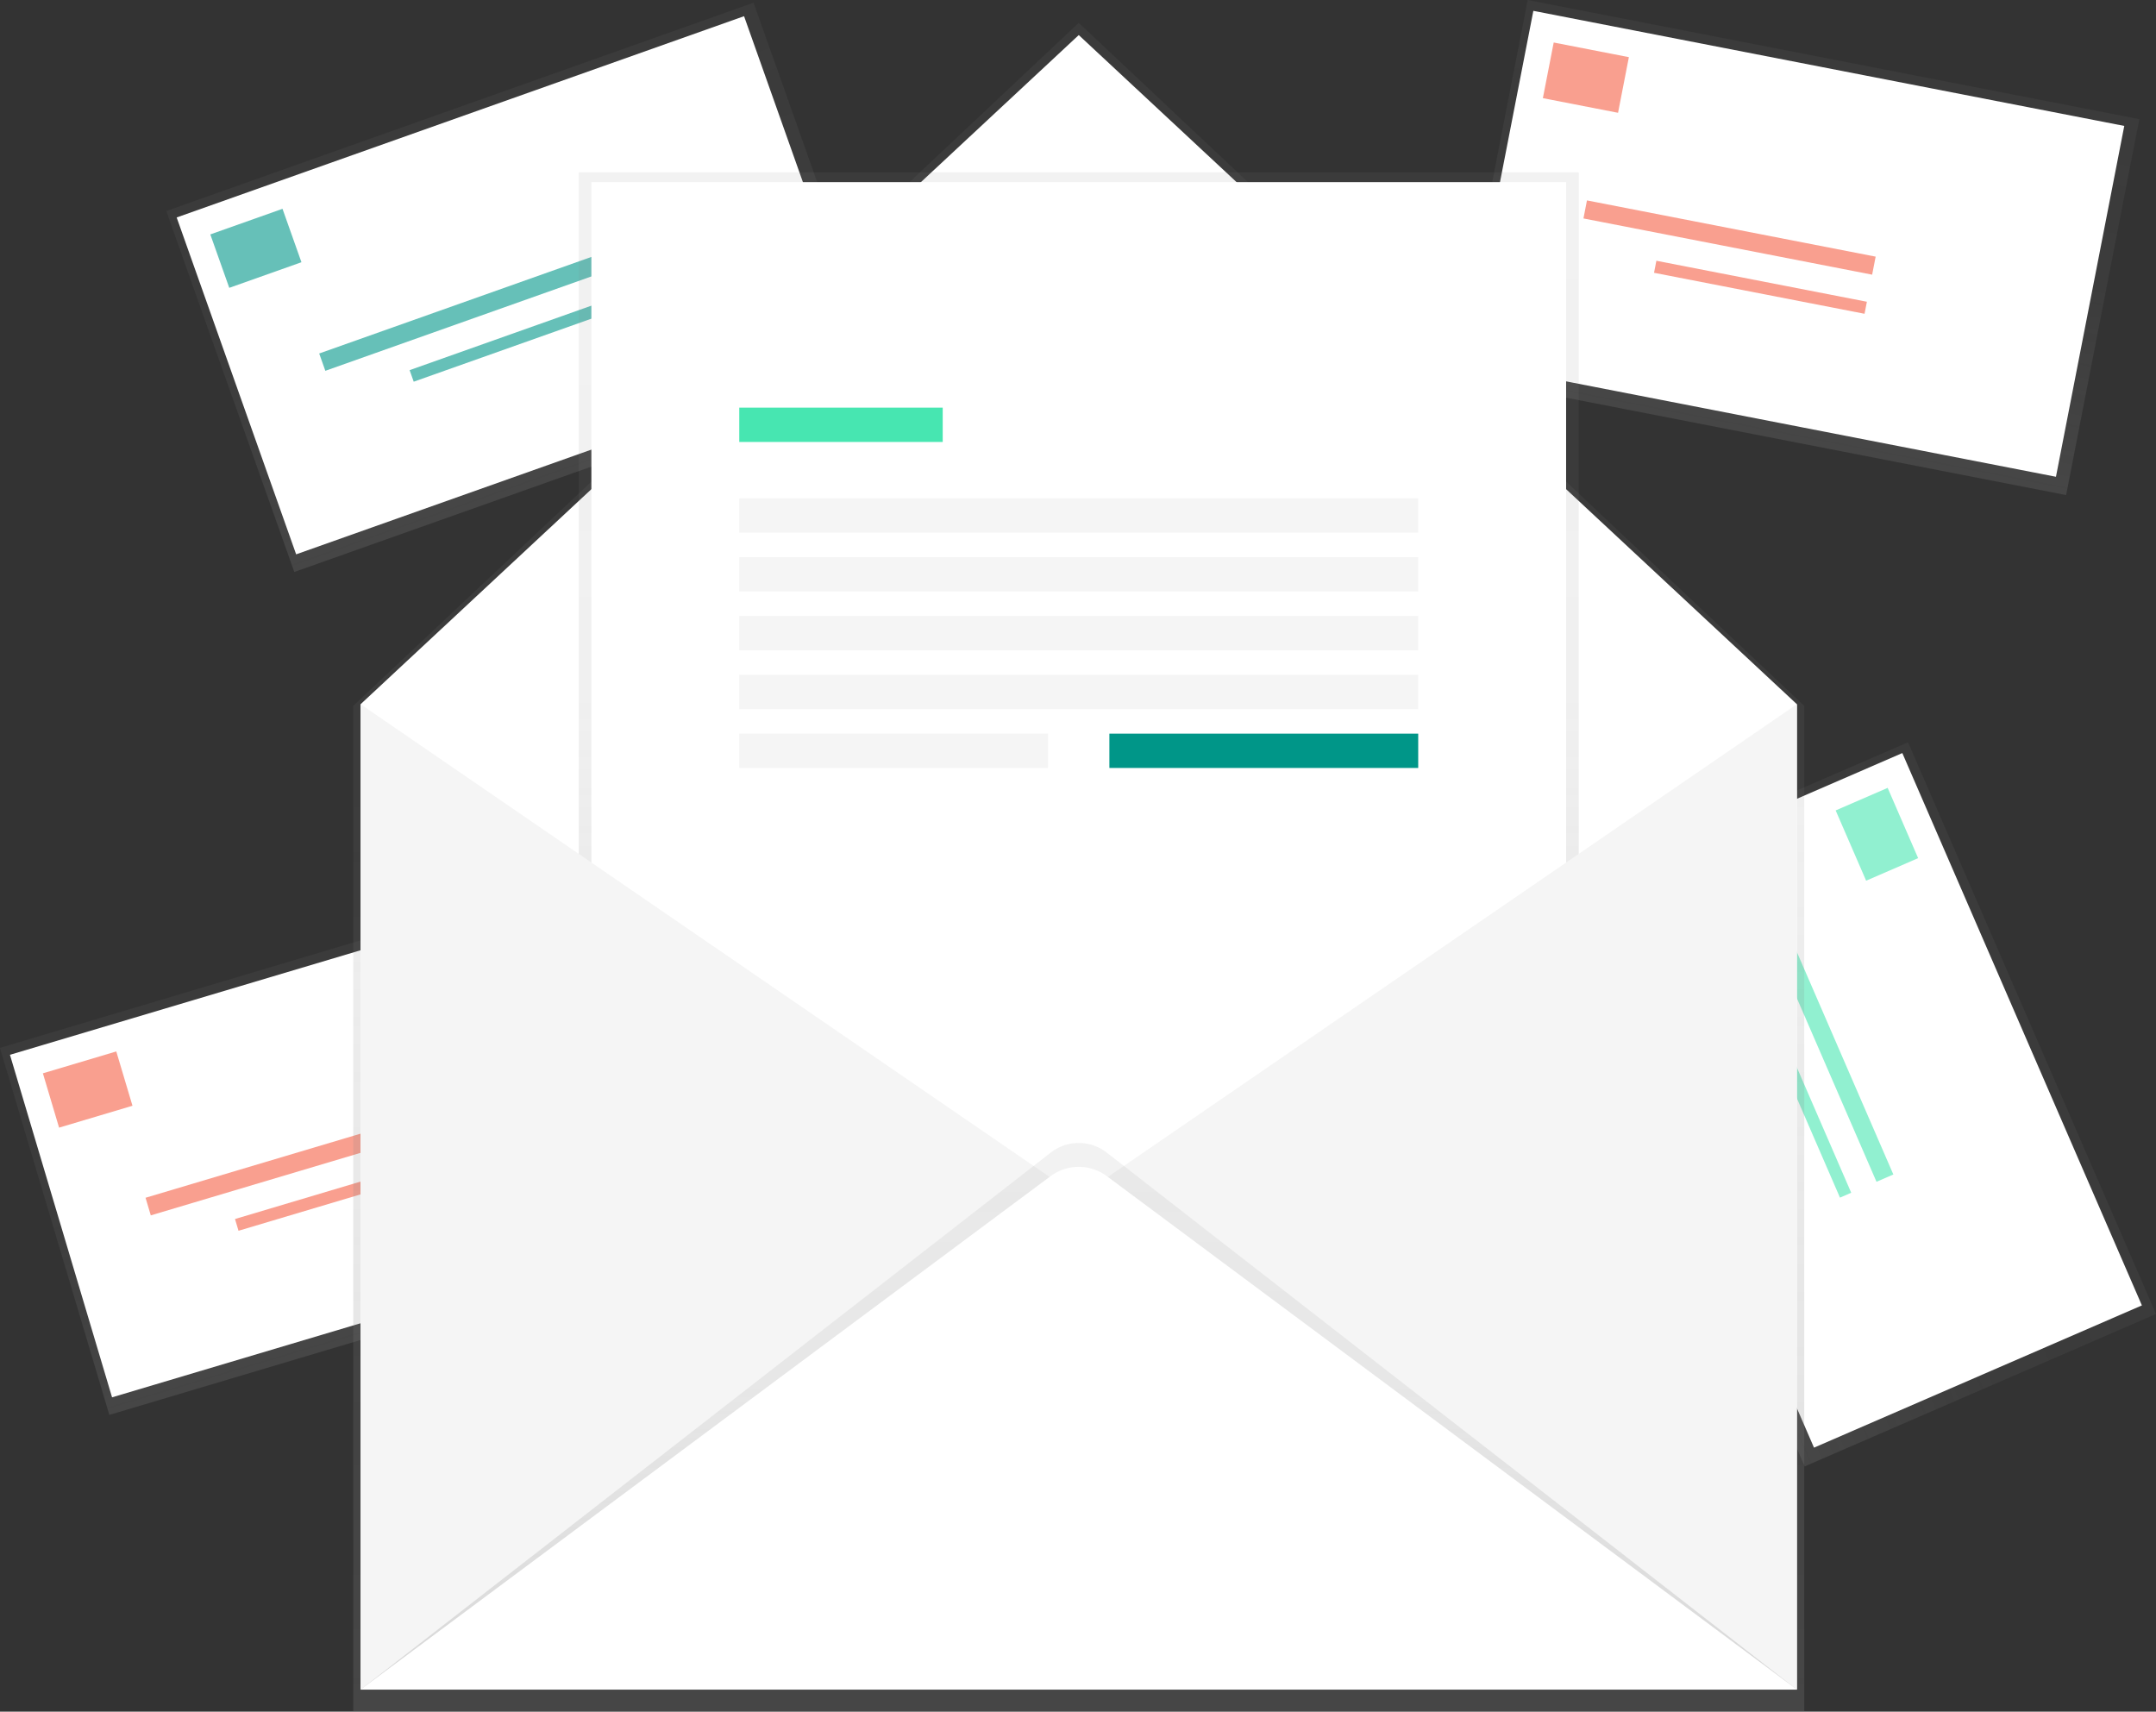<svg id="060e19aa-3f7d-4f07-aa7e-820f8d371f55" data-name="Layer 1" xmlns="http://www.w3.org/2000/svg" xmlns:xlink="http://www.w3.org/1999/xlink" width="870.71" height="691.21" viewBox="0 0 870.71 691.21"><rect x="0" y="0" width="870.71" height="691.21" fill="#333333" stroke="none"/><defs><linearGradient id="96d5bb21-1965-4d3e-ab37-1bcc7be514e6" x1="309.27" y1="560.72" x2="309.27" y2="406.06" gradientTransform="matrix(-1, 0, 0, 1, 616.6, 82.28)" gradientUnits="userSpaceOnUse"><stop offset="0" stop-color="gray" stop-opacity="0.25"/><stop offset="0.54" stop-color="gray" stop-opacity="0.12"/><stop offset="1" stop-color="gray" stop-opacity="0.1"/></linearGradient><linearGradient id="3608cfbe-4e57-42c8-8a3e-2b99e6b6c6a0" x1="-175.29" y1="157.73" x2="-175.29" y2="3.07" gradientTransform="matrix(0, -1, -1, 0, 970.73, 29.07)" xlink:href="#96d5bb21-1965-4d3e-ab37-1bcc7be514e6"/><linearGradient id="f4d6b150-3892-4d6f-bed9-22612cc59583" x1="-246.29" y1="456.25" x2="-246.29" y2="301.59" gradientTransform="matrix(0, -1, -1, 0, 1293.26, 304.09)" xlink:href="#96d5bb21-1965-4d3e-ab37-1bcc7be514e6"/><linearGradient id="675c2575-69c8-4c08-9859-0530d9a94ad2" x1="60" y1="226.17" x2="60" y2="71.51" gradientTransform="matrix(-1, 0, 0, 1, 436.24, 71.59)" xlink:href="#96d5bb21-1965-4d3e-ab37-1bcc7be514e6"/><linearGradient id="245258be-8ef2-4163-b815-3fbd211fc334" x1="435.66" y1="691.21" x2="435.66" y2="9.21" gradientTransform="matrix(1, 0, 0, 1, 0, 0)" xlink:href="#96d5bb21-1965-4d3e-ab37-1bcc7be514e6"/><linearGradient id="afb36fd3-f298-4117-ba9e-9f0c6a4eccfc" x1="435.66" y1="544.71" x2="435.66" y2="69.59" gradientTransform="matrix(1, 0, 0, 1, 0, 0)" xlink:href="#96d5bb21-1965-4d3e-ab37-1bcc7be514e6"/><linearGradient id="9b46ec67-d0ea-45ff-80f1-fe3db7b86030" x1="600.3" y1="786.69" x2="600.3" y2="565.96" gradientTransform="matrix(1, 0, 0, 1, 0, 0)" xlink:href="#96d5bb21-1965-4d3e-ab37-1bcc7be514e6"/></defs><title>opened</title><rect x="181.5" y="488.34" width="251.66" height="154.66" transform="translate(-313.48 7.02) rotate(-16.6)" fill="url(#96d5bb21-1965-4d3e-ab37-1bcc7be514e6)"/><rect x="184.26" y="492.57" width="243.13" height="144.34" transform="translate(-313.28 6.55) rotate(-16.6)" fill="#fff"/><g opacity="0.6"><rect x="184.56" y="532.96" width="30.93" height="22.89" transform="translate(382.63 904.55) rotate(163.4)" fill="#f55f44"/><rect x="221.97" y="570.99" width="118.78" height="7.42" transform="translate(550.57 940.64) rotate(163.4)" fill="#f55f44"/><rect x="258.42" y="584.23" width="86.61" height="4.95" transform="translate(593.88 958.32) rotate(163.4)" fill="#f55f44"/></g><rect x="812.99" y="78.53" width="154.66" height="251.66" transform="translate(354.91 934.8) rotate(-78.98)" fill="url(#3608cfbe-4e57-42c8-8a3e-2b99e6b6c6a0)"/><rect x="817.25" y="81.28" width="144.34" height="243.13" transform="translate(355.66 932.7) rotate(-78.98)" fill="#fff"/><g opacity="0.6"><rect x="789.65" y="124.32" width="30.93" height="22.89" transform="translate(1404.78 318.52) rotate(-168.98)" fill="#f55f44"/><rect x="803.74" y="196.61" width="118.78" height="7.42" transform="translate(1507.41 457.54) rotate(-168.98)" fill="#f55f44"/><rect x="832.3" y="217.92" width="86.61" height="4.95" transform="translate(1528.3 499.71) rotate(-168.98)" fill="#f55f44"/></g><rect x="837.01" y="424.55" width="154.66" height="251.66" transform="translate(-308.14 304.89) rotate(-23.45)" fill="url(#f4d6b150-3892-4d6f-bed9-22612cc59583)"/><rect x="842.9" y="427.21" width="144.34" height="243.13" transform="translate(-307.45 305.05) rotate(-23.45)" fill="#fff"/><g opacity="0.6"><rect x="907.2" y="429.86" width="30.93" height="22.89" transform="translate(720.31 1358.98) rotate(-113.45)" fill="#47e6b1"/><rect x="842.89" y="521.96" width="118.78" height="7.42" transform="translate(614.41 1458.22) rotate(-113.45)" fill="#47e6b1"/><rect x="849.48" y="544.85" width="86.61" height="4.95" transform="translate(581.28 1479.77) rotate(-113.45)" fill="#47e6b1"/></g><rect x="250.41" y="143.1" width="251.66" height="154.66" transform="translate(-216.69 34.06) rotate(-19.53)" fill="url(#675c2575-69c8-4c08-9859-0530d9a94ad2)"/><rect x="253.13" y="147.42" width="243.13" height="144.34" transform="translate(-216.5 33.5) rotate(-19.53)" fill="#fff"/><g opacity="0.6"><rect x="252.52" y="193.23" width="30.93" height="22.89" transform="translate(424.33 203.59) rotate(160.47)" fill="#009688"/><rect x="291.38" y="227.07" width="118.78" height="7.42" transform="translate(593.86 226.63) rotate(160.47)" fill="#009688"/><rect x="328.41" y="239.26" width="86.61" height="4.95" transform="translate(638.21 240.89) rotate(160.47)" fill="#009688"/></g><polygon points="435.66 9.21 142.66 285.04 142.66 691.21 728.65 691.21 728.65 285.04 435.66 9.21" fill="url(#245258be-8ef2-4163-b815-3fbd211fc334)"/><polygon points="725.68 682.3 145.63 682.3 145.63 284.38 435.66 14.16 725.68 284.38 725.68 682.3" fill="#fff"/><rect x="233.73" y="69.59" width="403.85" height="475.12" fill="url(#afb36fd3-f298-4117-ba9e-9f0c6a4eccfc)"/><rect x="238.83" y="73.55" width="393.65" height="471.16" fill="#fff"/><polygon points="145.63 284.38 435.66 483.34 145.63 682.3 145.63 284.38" fill="#f5f5f5"/><polygon points="725.68 284.38 435.66 483.34 725.68 682.3 725.68 284.38" fill="#f5f5f5"/><path d="M310.28,786.69,588.92,569.9a18.39,18.39,0,0,1,22.75,0L890.33,786.69Z" transform="translate(-164.65 -104.4)" fill="url(#9b46ec67-d0ea-45ff-80f1-fe3db7b86030)"/><path d="M310.28,786.69,588.92,579.37a19.06,19.06,0,0,1,22.75,0L890.33,786.69Z" transform="translate(-164.65 -104.4)" fill="#fff"/><rect x="298.56" y="164.61" width="82.16" height="13.86" fill="#47e6b1"/><rect x="298.56" y="201.24" width="274.19" height="13.86" fill="#f5f5f5"/><rect x="298.56" y="224.99" width="274.19" height="13.86" fill="#f5f5f5"/><rect x="298.56" y="248.75" width="274.19" height="13.86" fill="#f5f5f5"/><rect x="298.56" y="272.5" width="274.19" height="13.86" fill="#f5f5f5"/><rect x="298.56" y="296.26" width="124.72" height="13.86" fill="#f5f5f5"/><rect x="448.03" y="296.26" width="124.72" height="13.86" fill="#009688"/></svg>